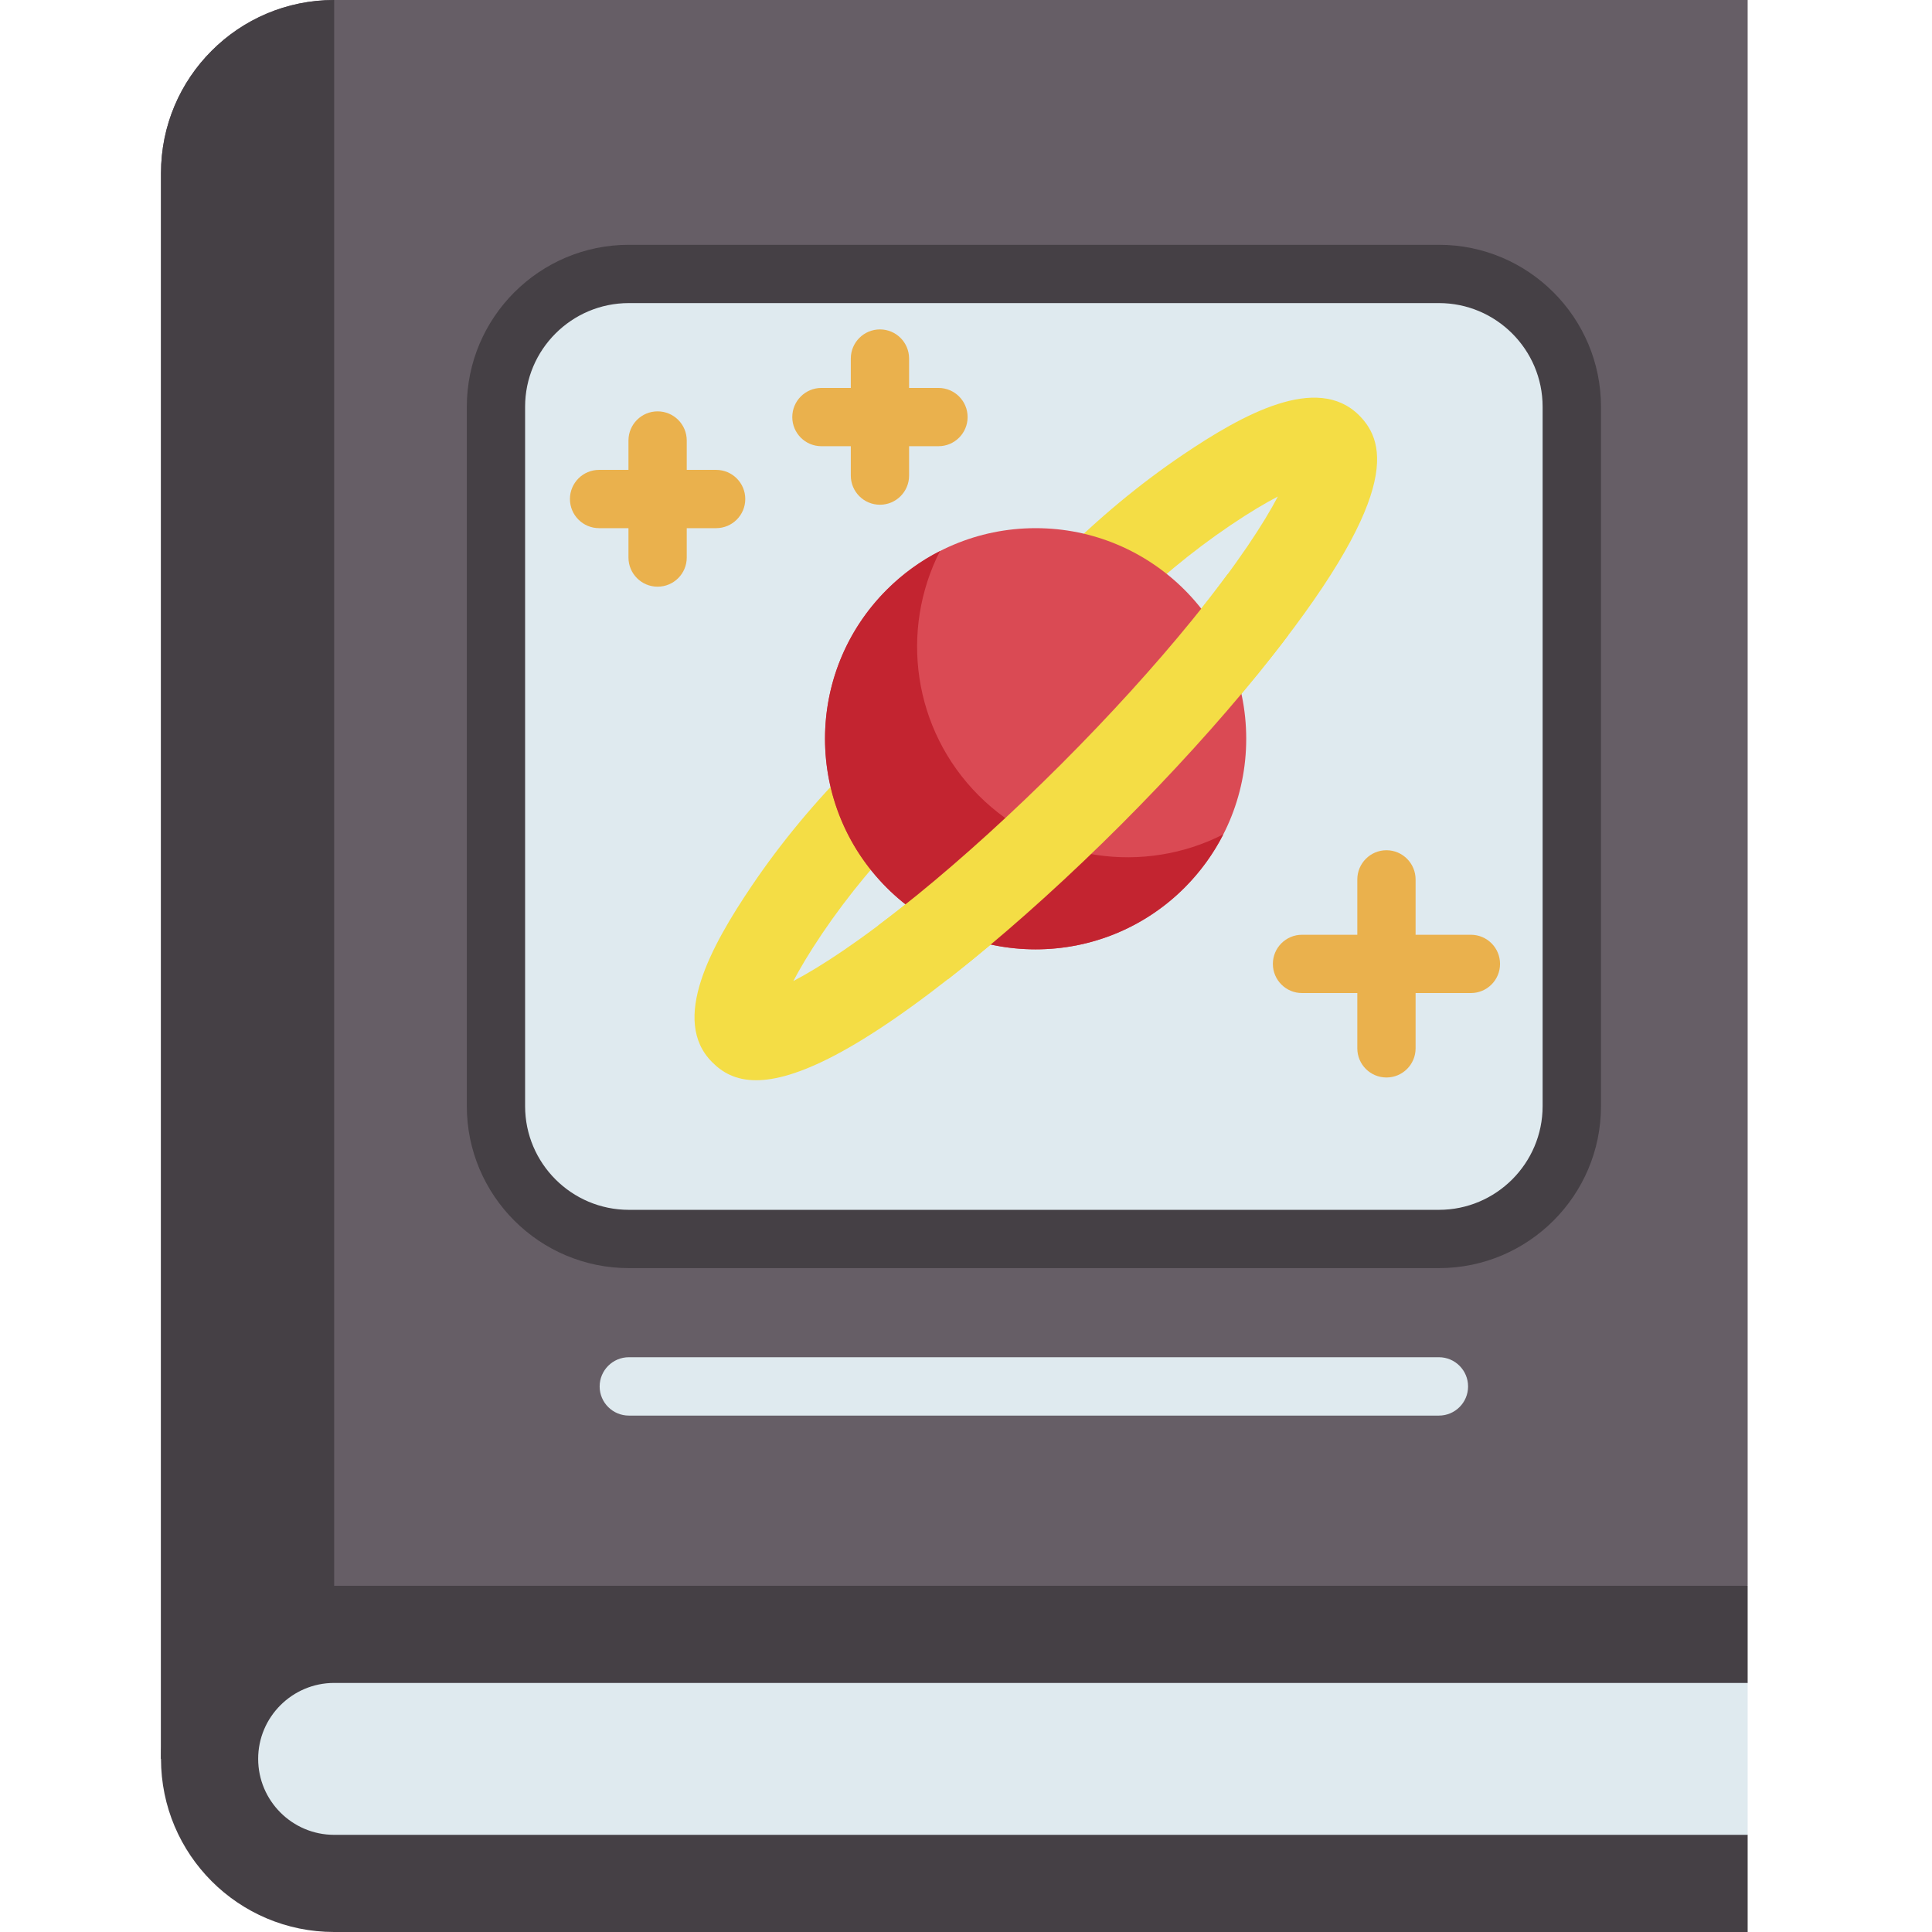 <svg xmlns="http://www.w3.org/2000/svg" width="24" height="24" viewBox="0 0 24 24" fill="none">
  <path d="M21.71 0V19.698L4.151 21.614L2 21.849V2.151C2 1.557 2.24 1.019 2.63 0.63C3.019 0.24 3.557 0 4.151 0H21.71Z" fill="#665E66"/>
  <path d="M4.151 0V21.614L2 21.849V2.151C2 1.557 2.24 1.019 2.63 0.63C3.019 0.24 3.557 0 4.151 0Z" fill="#454045"/>
  <path d="M21.71 19.699H4.151C2.963 19.699 2 20.662 2 21.849C2 23.037 2.963 24 4.151 24H21.71V22.793L20.669 21.849L21.71 20.906V19.699Z" fill="#454045"/>
  <path d="M4.151 22.793C3.631 22.793 3.207 22.37 3.207 21.849C3.207 21.329 3.631 20.906 4.151 20.906H21.71V22.793H4.151Z" fill="#DFEAEF"/>
  <path d="M17.875 15.391H7.812C6.9 15.391 6.161 14.652 6.161 13.741V5.053C6.161 4.142 6.9 3.403 7.812 3.403H17.875C18.787 3.403 19.526 4.142 19.526 5.053V13.741C19.526 14.652 18.787 15.391 17.875 15.391Z" fill="#DFEAEF"/>
  <path d="M17.875 15.753H7.812C6.702 15.753 5.799 14.851 5.799 13.741V5.053C5.799 3.944 6.702 3.041 7.812 3.041H17.875C18.985 3.041 19.888 3.944 19.888 5.053V13.741C19.888 14.851 18.985 15.753 17.875 15.753ZM7.812 3.765C7.101 3.765 6.523 4.343 6.523 5.053V13.741C6.523 14.451 7.101 15.029 7.812 15.029H17.875C18.585 15.029 19.163 14.451 19.163 13.741V5.053C19.163 4.343 18.585 3.765 17.875 3.765H7.812Z" fill="#454045"/>
  <path d="M17.875 17.585H7.812C7.612 17.585 7.449 17.423 7.449 17.223C7.449 17.023 7.612 16.86 7.812 16.86H17.875C18.075 16.86 18.237 17.023 18.237 17.223C18.237 17.423 18.075 17.585 17.875 17.585Z" fill="#DFEAEF"/>
  <path d="M18.272 11.612H17.585V10.925C17.585 10.725 17.423 10.562 17.223 10.562C17.023 10.562 16.861 10.725 16.861 10.925V11.612H16.174C15.974 11.612 15.812 11.774 15.812 11.974C15.812 12.174 15.974 12.336 16.174 12.336H16.861V13.023C16.861 13.223 17.023 13.385 17.223 13.385C17.423 13.385 17.585 13.223 17.585 13.023V12.336H18.272C18.472 12.336 18.634 12.174 18.634 11.974C18.634 11.774 18.472 11.612 18.272 11.612Z" fill="#EAB14D"/>
  <path d="M8.896 5.837H8.531V5.472C8.531 5.272 8.369 5.11 8.169 5.11C7.969 5.11 7.807 5.272 7.807 5.472V5.837H7.442C7.242 5.837 7.08 5.999 7.08 6.199C7.08 6.399 7.242 6.561 7.442 6.561H7.807V6.926C7.807 7.126 7.969 7.288 8.169 7.288C8.369 7.288 8.531 7.126 8.531 6.926V6.561H8.896C9.096 6.561 9.258 6.399 9.258 6.199C9.258 5.999 9.096 5.837 8.896 5.837Z" fill="#EAB14D"/>
  <path d="M11.658 4.819H11.293V4.454C11.293 4.254 11.131 4.092 10.931 4.092C10.731 4.092 10.569 4.254 10.569 4.454V4.819H10.204C10.004 4.819 9.842 4.981 9.842 5.181C9.842 5.381 10.004 5.543 10.204 5.543H10.569V5.908C10.569 6.108 10.731 6.27 10.931 6.27C11.131 6.27 11.293 6.108 11.293 5.908V5.543H11.658C11.858 5.543 12.02 5.381 12.02 5.181C12.02 4.981 11.858 4.819 11.658 4.819Z" fill="#EAB14D"/>
  <path d="M9.393 13.419C9.134 13.419 8.97 13.319 8.847 13.195C8.324 12.673 8.835 11.75 9.338 11.005C9.698 10.472 10.124 9.958 10.606 9.476L13.164 6.919C13.646 6.436 14.16 6.01 14.693 5.65C15.438 5.147 16.36 4.637 16.883 5.159C17.23 5.506 17.401 6.185 15.629 8.368C15.141 8.968 14.553 9.616 13.928 10.241C13.304 10.866 12.656 11.454 12.056 11.941C10.646 13.085 9.864 13.419 9.393 13.419ZM11.354 10.223C10.919 10.658 10.536 11.12 10.214 11.596C10.048 11.842 9.934 12.037 9.855 12.187C10.18 12.017 10.681 11.696 11.39 11.121C11.962 10.656 12.582 10.093 13.181 9.494C13.781 8.894 14.344 8.274 14.809 7.702C15.383 6.994 15.704 6.492 15.874 6.168C15.724 6.246 15.53 6.36 15.284 6.526C14.808 6.848 14.345 7.231 13.911 7.666L11.354 10.223Z" fill="#F4DD45"/>
  <path d="M12.865 11.793C14.31 11.793 15.481 10.622 15.481 9.177C15.481 7.732 14.31 6.561 12.865 6.561C11.42 6.561 10.249 7.732 10.249 9.177C10.249 10.622 11.42 11.793 12.865 11.793Z" fill="#DA4A54"/>
  <path d="M15.196 10.365C15.075 10.603 14.914 10.827 14.715 11.027C13.693 12.049 12.036 12.048 11.015 11.027C9.993 10.005 9.993 8.349 11.015 7.327C11.215 7.127 11.439 6.966 11.677 6.845C11.176 7.828 11.337 9.061 12.159 9.883C12.981 10.705 14.214 10.866 15.196 10.365Z" fill="#C32430"/>
  <path d="M15.25 7.133C15.123 7.306 14.977 7.495 14.809 7.702C14.344 8.274 13.781 8.894 13.181 9.494C12.582 10.093 11.962 10.656 11.39 11.121C11.218 11.26 11.058 11.385 10.91 11.496L11.78 12.161C11.869 12.091 11.961 12.018 12.056 11.941C12.656 11.454 13.304 10.866 13.929 10.241C14.553 9.616 15.142 8.968 15.629 8.368C15.766 8.199 15.891 8.04 16.005 7.888L15.25 7.133Z" fill="#F4DD45"/>
</svg>